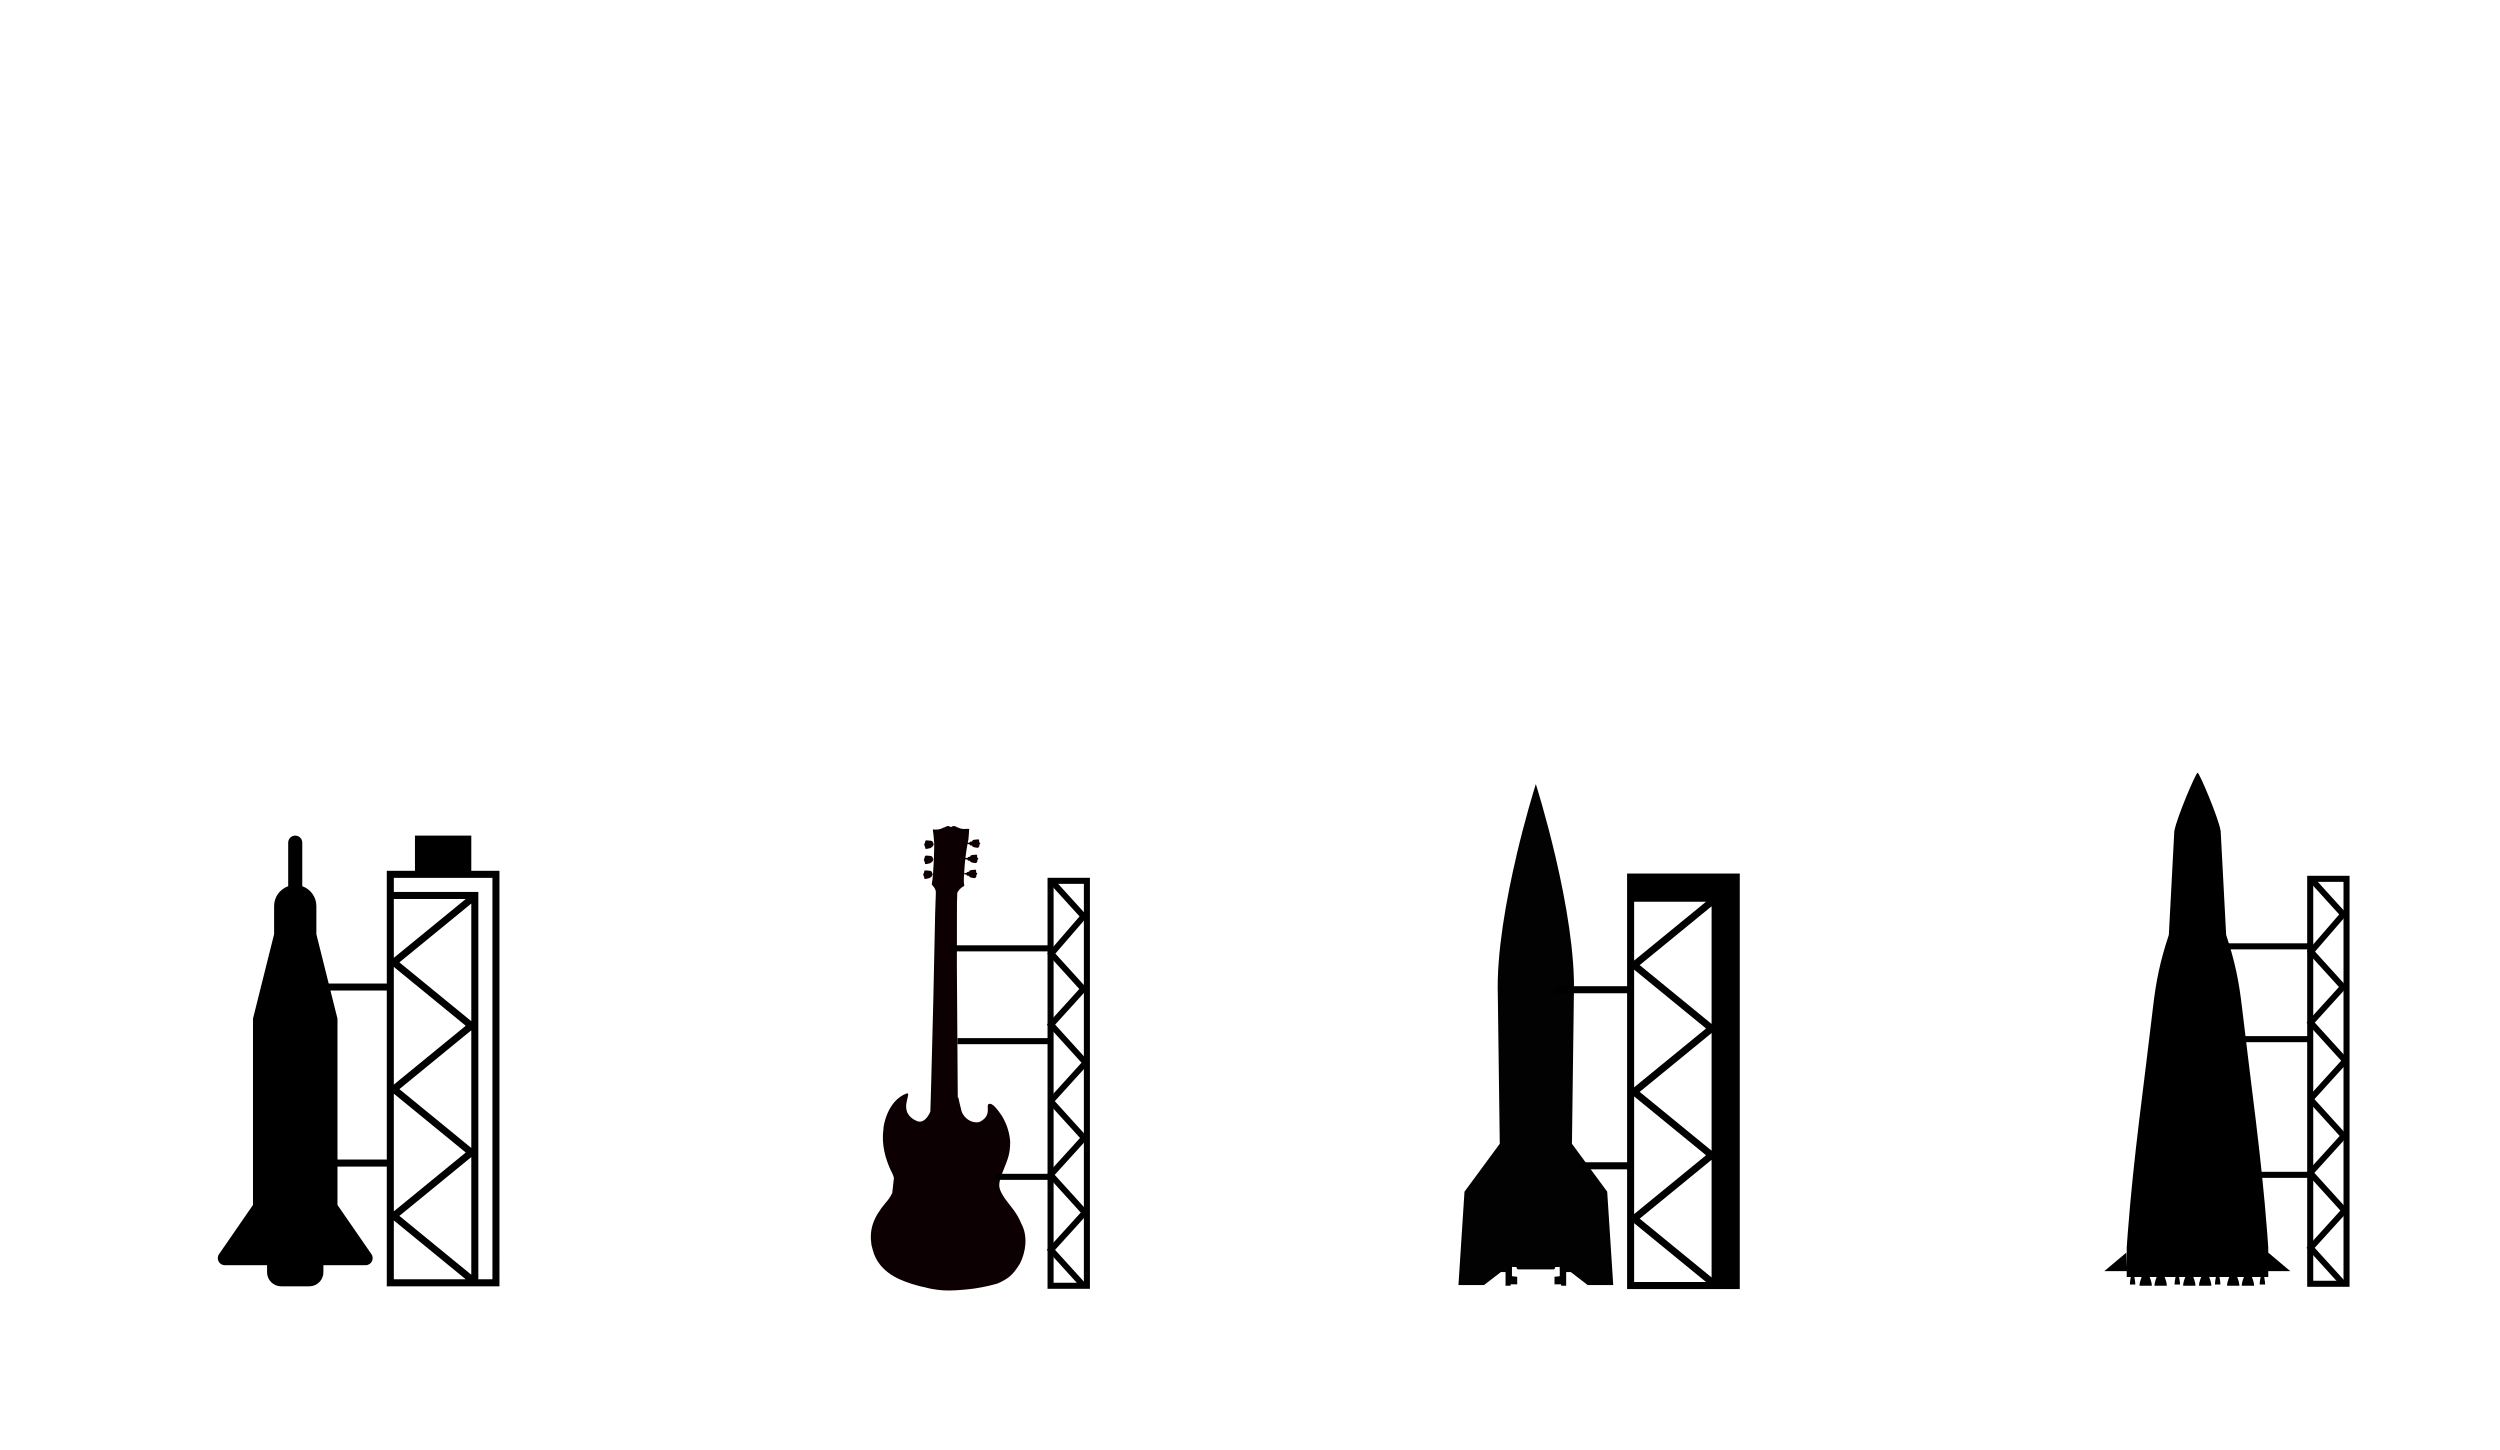 <?xml version="1.0" encoding="UTF-8" standalone="no"?>
<!-- Generator: Adobe Illustrator 16.0.0, SVG Export Plug-In . SVG Version: 6.00 Build 0)  -->

<svg
   xmlns:dc="http://purl.org/dc/elements/1.1/"
   xmlns:cc="http://creativecommons.org/ns#"
   xmlns:rdf="http://www.w3.org/1999/02/22-rdf-syntax-ns#"
   xmlns:svg="http://www.w3.org/2000/svg"
   xmlns="http://www.w3.org/2000/svg"
   xmlns:sodipodi="http://sodipodi.sourceforge.net/DTD/sodipodi-0.dtd"
   xmlns:inkscape="http://www.inkscape.org/namespaces/inkscape"
   version="1.1"
   id="Layer_1"
   x="0px"
   y="0px"
   width="826px"
   height="479px"
   viewBox="0 0 826 479"
   enable-background="new 0 0 826 479"
   xml:space="preserve"
   sodipodi:docname="bg.svg"
   inkscape:version="0.92.4 (f8dce91, 2019-08-02)"><defs
   id="defs5430" /><sodipodi:namedview
   pagecolor="#ffffff"
   bordercolor="#666666"
   borderopacity="1"
   objecttolerance="10"
   gridtolerance="10"
   guidetolerance="10"
   inkscape:pageopacity="0"
   inkscape:pageshadow="2"
   inkscape:window-width="1080"
   inkscape:window-height="1883"
   id="namedview5428"
   showgrid="false"
   inkscape:zoom="0.43946731"
   inkscape:cx="762.50434"
   inkscape:cy="282.7595"
   inkscape:window-x="3840"
   inkscape:window-y="0"
   inkscape:window-maximized="1"
   inkscape:current-layer="Layer_1" />

<g
   id="g5373"
   transform="translate(0,78)">
	<path
   id="Shuttle-Launch"
   d="m 162.696,344.673 h -4.653 v -125.648 -2.327 h -2.327 -25.595 v -4.654 h 6.98 18.614 6.981 z m -6.981,-85.268 v 0 l -23.756,-19.438 23.756,-19.438 z m 0,41.882 v 0 l -23.756,-19.438 23.756,-19.439 v 0 z m 0,41.883 -23.756,-19.438 23.756,-19.438 v 0 z m -25.594,1.503 v -19.438 0 l 23.757,19.438 z m 0,-37.23 v -2.326 -21.766 0 l 23.757,19.438 -23.757,19.438 v 0 z m 0,-58.17 v -2.327 -5.478 0 l 23.757,19.438 -23.757,19.438 v 0 z m 0,-30.248 h 23.757 l -23.757,19.438 v 0 z m 9.307,-9.308 h 13.961 v -9.307 h -13.961 z m -11.634,95.401 h -16.288 v -44.21 -2.327 l -2.327,-9.308 h 18.615 z m 27.921,-95.401 v -11.634 h -18.614 v 11.634 h -9.307 v 37.229 h -19.196 l -4.072,-16.287 v -9.309 c 0,-3.033 -1.948,-5.591 -4.654,-6.552 V 200.41 c 0,-1.279 -1.047,-2.327 -2.327,-2.327 -1.28,0 -2.327,1.047 -2.327,2.327 v 14.389 c -2.706,0.961 -4.654,3.518 -4.654,6.553 v 9.308 l -6.98,27.921 v 2.327 59.216 l -11.139,16.141 c -1.188,1.528 -0.1,3.756 1.836,3.756 h 9.302 2.327 2.327 v 2.326 c 0,2.571 2.083,4.653 4.653,4.653 h 9.308 c 2.571,0 4.653,-2.083 4.653,-4.653 v -2.326 h 2.327 2.327 9.302 c 1.936,0 3.025,-2.228 1.836,-3.756 l -11.139,-16.141 v -12.68 h 16.288 V 347 h 37.229 V 209.717 Z"
   inkscape:connector-curvature="0" />
</g>
<g
   id="g5379"
   transform="translate(0,78)">
	<path
   d="m 546.897,210.62 h -9.307 v 37.229 h -22.914 c -0.281,0.765 -0.604,1.511 -0.979,2.233 0.016,0.031 0.032,0.063 0.049,0.093 h 23.846 v 55.844 h -15.904 c 0.24,0.748 0.438,1.524 0.592,2.327 h 15.312 v 39.557 h 37.229 V 210.62 h -9.31 m -25.594,9.308 h 23.756 l -23.756,19.438 z m 0,22.445 23.756,19.438 -23.756,19.438 z m 0,41.883 23.756,19.438 -23.756,19.438 z m 0,61.32 v -19.438 l 23.756,19.438 z m 25.594,-1.504 -23.756,-19.438 23.756,-19.438 z m 0,-41.883 -23.756,-19.438 23.756,-19.439 z m 0,-41.881 -23.756,-19.438 23.756,-19.438 z"
   id="path5375"
   inkscape:connector-curvature="0" />
	<path
   enable-background="new    "
   d="m 531.018,315.727 -11.67,-15.852 c 0.019,-0.301 0.028,-0.465 0.028,-0.465 l 0.628,-48.379 c 0.943,-27.607 -12.558,-69.939 -12.558,-69.939 0,0 -0.003,0.009 -0.008,0.025 l -0.012,-0.038 -0.108,0.363 c -0.585,1.869 -3.443,11.168 -6.28,23.219 v 0.074 c -3.339,14.192 -6.64,32.171 -6.156,46.296 l 0.628,48.379 c 0,0 0.01,0.164 0.029,0.463 l -11.672,15.853 -1.673,25.843 v 0 l -0.324,5.021 h 4.228 1.444 2.767 l 5.592,-4.309 h 1.529 v 4.523 h 1.691 l -0.036,-0.46 h 2.199 v -2.498 l -1.738,-0.192 v -1.518 c -0.002,-0.01 -0.003,-0.021 -0.006,-0.032 l 0.054,-2.637 v 1.157 h 1.448 c 0.033,0.438 0.267,0.779 0.549,0.779 h 11.702 c 0.282,0 0.515,-0.341 0.551,-0.779 h 1.447 v -1.174 l 0.056,2.754 v 1.449 l -1.739,0.191 v 2.498 h 2.199 l -0.035,0.46 h 1.69 v -4.522 h 1.521 l 5.591,4.308 h 2.769 1.443 4.228 z"
   id="path5377"
   inkscape:connector-curvature="0"
   style="opacity:0.99" />
</g>
<g
   id="g5397"
   transform="translate(0,74)">

		<rect
   x="763.295"
   y="216.363"
   stroke-miterlimit="10"
   width="12"
   height="133.796"
   id="rect5381"
   style="fill:none;stroke:#000000;stroke-width:2;stroke-miterlimit:10" />
	<g
   id="g5387"
   transform="translate(0,4)">
		<polyline
   stroke-miterlimit="10"
   points="763.337,285.161 774.869,272.454    763.453,259.874 774.138,248.101 763.545,236.428 774.201,224.105 763.545,212.363   "
   id="polyline5383"
   style="fill:none;stroke:#000000;stroke-width:2;stroke-miterlimit:10" />
		<polyline
   stroke-miterlimit="10"
   points="774.201,346.159 763.43,334.289    774.611,321.968 763.311,309.517 774.375,297.324 763.337,285.161   "
   id="polyline5385"
   style="fill:none;stroke:#000000;stroke-width:2;stroke-miterlimit:10" />
	</g>

		<line
   stroke-miterlimit="10"
   x1="762.795"
   y1="238.672"
   x2="730.128"
   y2="238.672"
   id="line5389"
   style="fill:none;stroke:#000000;stroke-width:2;stroke-miterlimit:10" />
	<line
   stroke-miterlimit="10"
   x1="763.35"
   y1="314.166"
   x2="745.128"
   y2="314.166"
   id="line5391"
   style="fill:none;stroke:#000000;stroke-width:2;stroke-miterlimit:10" />

		<line
   stroke-miterlimit="10"
   x1="762.795"
   y1="269.333"
   x2="732.512"
   y2="269.333"
   id="line5393"
   style="fill:none;stroke:#000000;stroke-width:2;stroke-miterlimit:10" />
	<path
   d="m 749.447,339.875 -0.01,0.354 v -2.068 c -0.115,-1.666 -0.234,-3.318 -0.359,-4.953 h -0.002 c -1.984,-25.938 -5.295,-48.314 -8.301,-74.223 -1.033,-8.91 -2.318,-15.217 -5.252,-24.091 l -1.824,-34.533 h -0.039 c -0.602,-3.912 -6.982,-19.061 -7.564,-19.061 -0.611,0 -7.012,15.216 -7.633,19.061 h -0.057 l -1.824,34.533 c -2.934,8.874 -4.219,15.181 -5.252,24.091 -3.006,25.908 -6.318,48.285 -8.301,74.223 h -0.002 c -0.125,1.635 -0.246,3.287 -0.359,4.953 v 6.709 l -0.15,-4.994 -7.264,6.115 h 7.414 v 1.922 h 1.35 c -0.221,1.145 -0.32,1.877 -0.313,2.504 h 1.803 c 0.006,-0.627 -0.094,-1.359 -0.314,-2.504 h 2.416 c -0.504,1.328 -0.73,2.172 -0.715,2.893 h 4.064 c 0.016,-0.721 -0.213,-1.564 -0.717,-2.893 h 2.32 c -0.504,1.328 -0.73,2.172 -0.715,2.893 h 4.064 c 0.016,-0.721 -0.211,-1.564 -0.715,-2.893 h 1.889 0.559 1.146 c -0.219,1.145 -0.32,1.877 -0.313,2.504 h 1.803 c 0.008,-0.627 -0.092,-1.359 -0.313,-2.504 h 2.059 c -0.504,1.328 -0.732,2.172 -0.715,2.893 h 4.063 c 0.018,-0.721 -0.211,-1.564 -0.715,-2.893 h 1.393 1.221 c -0.504,1.328 -0.73,2.172 -0.715,2.893 h 4.064 c 0.016,-0.721 -0.213,-1.564 -0.717,-2.893 h 2.227 c -0.219,1.145 -0.32,1.877 -0.313,2.504 h 1.805 c 0.006,-0.627 -0.094,-1.359 -0.314,-2.504 h 1.15 0.559 1.521 c -0.504,1.328 -0.73,2.172 -0.715,2.893 h 4.064 c 0.016,-0.721 -0.213,-1.564 -0.715,-2.893 h 2.221 c -0.504,1.328 -0.73,2.172 -0.715,2.893 h 4.064 c 0.016,-0.721 -0.211,-1.564 -0.715,-2.893 h 2.879 c -0.221,1.145 -0.32,1.877 -0.313,2.504 h 1.803 c 0.008,-0.627 -0.092,-1.359 -0.313,-2.504 h 1.35 v -1.922 h 7.273 z"
   id="path5395"
   inkscape:connector-curvature="0" />
</g>
<g
   id="g5425"
   transform="translate(0,78)">
	<g
   id="g5409"
   transform="translate(0,-2)">
		<path
   d="m 307.983,213.32 c 0.256,-0.443 0.216,-0.43 0.037,-0.836 -0.18,-0.406 -0.096,-0.602 -0.755,-0.787 -0.793,0.007 -1.323,-0.3 -1.883,0.043 0.043,0.523 -0.272,0.763 -0.357,1.328 0.166,0.398 0.414,0.787 0.38,1.25 0.509,0.252 1.098,-0.161 1.647,-0.164 0.634,-0.42 0.677,-0.39 0.931,-0.834 z"
   id="path5399"
   inkscape:connector-curvature="0"
   style="fill:#0c0003" />
		<path
   d="m 320.202,211.987 c 0.007,0.094 -0.729,0.064 -0.717,0.246 -0.023,0.316 -0.877,0.186 -0.877,0.186 l -0.025,0.464 c 0,0 0.844,-0.022 0.813,0.259 0.041,0.176 0.234,0.221 0.787,0.26 0.057,0.244 0.19,0.44 0.724,0.558 0.107,0.06 1.038,0.176 1.104,0.178 0.339,-0.028 0.545,-0.474 0.545,-0.474 0,0 0.071,-0.283 0.06,-0.627 0.316,-0.271 0.483,-0.516 -0.108,-0.749 -0.024,-0.432 0.134,-0.77 -0.174,-0.946 -0.08,-0.008 -1.488,0.1 -1.606,0.152 -0.458,0.091 -0.526,0.493 -0.526,0.493 z"
   id="path5401"
   inkscape:connector-curvature="0"
   style="fill:#0c0003" />
		<path
   d="m 321.19,201.968 c 0.008,0.094 -0.731,0.064 -0.717,0.245 -0.019,0.236 -0.494,0.224 -0.738,0.202 0.078,-0.387 0.155,-0.745 0.232,-1.049 0.066,-0.386 0.264,-3.494 0.264,-3.494 0,0 -0.941,-0.06 -1.844,0.021 -1.084,-0.015 -1.585,-0.43 -2.227,-0.598 -0.664,-0.509 -1.229,-0.533 -1.974,-10e-4 -0.744,-0.488 -1.095,-0.534 -2.029,0.017 -0.865,0.226 -0.86,0.483 -1.85,0.668 -0.7,0.204 -2.105,0.071 -2.105,0.071 0,0 0.563,3.894 0.452,6.006 0.008,0.988 -0.134,4.533 -0.192,5.438 0.01,0.646 -0.265,5.164 -0.617,6.708 0.641,0.843 1.198,1.297 1.35,2.342 0.032,0.558 -0.043,2.129 -0.062,2.506 v 0 l -0.003,0.047 c -10e-4,0.021 -0.002,0.036 -0.002,0.036 h 0.001 l -0.157,4.776 -0.604,28.584 -0.702,27.299 -0.275,9.399 0.004,0.033 -0.003,0.002 c 0,0 -1.579,4.268 -4.419,3.188 -6.799,-2.955 -1.488,-9.34 -3.32,-9.183 -6.585,2.343 -7.841,11.192 -7.752,11.641 -0.731,5.375 0.628,9.854 2.4,13.809 0.526,0.877 0.86,1.723 1.048,2.534 l -0.552,4.933 c -0.63,1.394 -1.54,2.522 -2.24,3.312 -4.129,4.954 -5.378,8.796 -4.628,13.887 0.617,2.183 1.056,5.634 5.516,9.103 4.459,3.468 12.339,4.919 12.339,4.919 0,0 2.921,0.911 6.95,1.002 4.029,0.091 9.165,-0.64 9.165,-0.64 0,0 3.972,-0.543 7.67,-1.648 3.237,-1.484 4.872,-2.438 7.391,-6.542 1.938,-3.8 2.753,-9.056 0.487,-13.244 -1.506,-3.75 -3.581,-5.701 -5.395,-8.248 -2.214,-3.407 -2.482,-4.245 -0.889,-8.514 1.535,-4.066 2.634,-5.707 2.597,-10.429 -0.277,-3.354 -1.289,-5.998 -2.75,-8.457 -1.373,-1.991 -3.164,-4.424 -4.235,-3.875 -1.328,0.137 1.301,3.807 -3.178,5.938 -2.265,0.582 -5.095,-1.004 -5.934,-3.686 -0.565,-2.123 -1.027,-4.444 -1.027,-4.444 l 0.02,-0.037 -0.207,0.104 -0.021,-2.819 -0.279,-40.802 0.03,-20.664 0.108,-3.403 c 0.5,-1.022 1.414,-1.808 2.306,-2.285 -0.276,-1.372 -0.084,-3.371 -0.066,-3.847 0.04,-0.194 0.221,-3.872 0.408,-4.913 0.142,-0.001 0.813,0.007 0.786,0.258 0.04,0.178 0.232,0.221 0.785,0.261 0.058,0.243 0.19,0.44 0.726,0.557 0.104,0.059 1.037,0.177 1.103,0.178 0.341,-0.03 0.546,-0.474 0.546,-0.474 0,0 0.071,-0.283 0.061,-0.627 0.314,-0.272 0.481,-0.514 -0.11,-0.748 -0.023,-0.433 0.136,-0.77 -0.173,-0.946 -0.079,-0.008 -1.488,0.099 -1.607,0.152 -0.454,0.093 -0.521,0.494 -0.521,0.494 0.007,0.094 -0.731,0.065 -0.717,0.245 -0.021,0.272 -0.652,0.214 -0.83,0.192 0.083,-0.92 0.36,-2.94 0.67,-4.595 0.208,0.002 0.759,0.03 0.735,0.258 0.04,0.178 0.232,0.22 0.785,0.261 0.058,0.243 0.19,0.44 0.725,0.557 0.105,0.06 1.038,0.177 1.104,0.179 0.341,-0.03 0.545,-0.474 0.545,-0.474 0,0 0.072,-0.283 0.062,-0.627 0.315,-0.272 0.481,-0.514 -0.11,-0.748 -0.023,-0.432 0.136,-0.77 -0.173,-0.946 -0.079,-0.008 -1.488,0.099 -1.607,0.153 -0.462,0.09 -0.53,0.492 -0.53,0.492 z"
   id="path5403"
   inkscape:connector-curvature="0"
   style="fill:#0c0003" />
		<path
   d="m 308.193,208.416 c 0.255,-0.444 0.216,-0.431 0.036,-0.837 -0.18,-0.406 -0.095,-0.601 -0.754,-0.787 -0.794,0.008 -1.323,-0.3 -1.883,0.043 0.043,0.524 -0.272,0.764 -0.357,1.328 0.166,0.399 0.413,0.787 0.38,1.25 0.509,0.252 1.099,-0.162 1.647,-0.165 0.634,-0.419 0.676,-0.389 0.931,-0.832 z"
   id="path5405"
   inkscape:connector-curvature="0"
   style="fill:#0c0003" />
		<path
   d="m 308.307,203.401 c 0.256,-0.443 0.216,-0.431 0.036,-0.837 -0.181,-0.406 -0.096,-0.6 -0.754,-0.787 -0.794,0.008 -1.322,-0.3 -1.884,0.042 0.044,0.524 -0.271,0.764 -0.356,1.329 0.167,0.399 0.414,0.787 0.381,1.25 0.508,0.252 1.097,-0.162 1.646,-0.165 0.634,-0.418 0.676,-0.388 0.931,-0.832 z"
   id="path5407"
   inkscape:connector-curvature="0"
   style="fill:#0c0003" />
	</g>

		<rect
   x="347.108"
   y="213.024"
   stroke-miterlimit="10"
   width="12"
   height="133.796"
   id="rect5411"
   style="fill:none;stroke:#000000;stroke-width:2;stroke-miterlimit:10" />
	<g
   id="g5417">
		<polyline
   stroke-miterlimit="10"
   points="347.151,285.822 358.684,273.115    347.267,260.535 357.952,248.762 347.358,237.089 358.015,224.766 347.358,213.024   "
   id="polyline5413"
   style="fill:none;stroke:#000000;stroke-width:2;stroke-miterlimit:10" />
		<polyline
   stroke-miterlimit="10"
   points="358.015,346.82 347.243,334.95    358.425,322.629 347.125,310.178 358.189,297.985 347.151,285.822   "
   id="polyline5415"
   style="fill:none;stroke:#000000;stroke-width:2;stroke-miterlimit:10" />
	</g>

		<line
   stroke-miterlimit="10"
   x1="346.608"
   y1="235.333"
   x2="313.942"
   y2="235.333"
   id="line5419"
   style="fill:none;stroke:#000000;stroke-width:2;stroke-miterlimit:10" />

		<line
   stroke-miterlimit="10"
   x1="347.164"
   y1="310.827"
   x2="328.942"
   y2="310.827"
   id="line5421"
   style="fill:none;stroke:#000000;stroke-width:2;stroke-miterlimit:10" />

		<line
   stroke-miterlimit="10"
   x1="346.608"
   y1="265.994"
   x2="316.325"
   y2="265.994"
   id="line5423"
   style="fill:none;stroke:#000000;stroke-width:2;stroke-miterlimit:10" />
</g>
</svg>